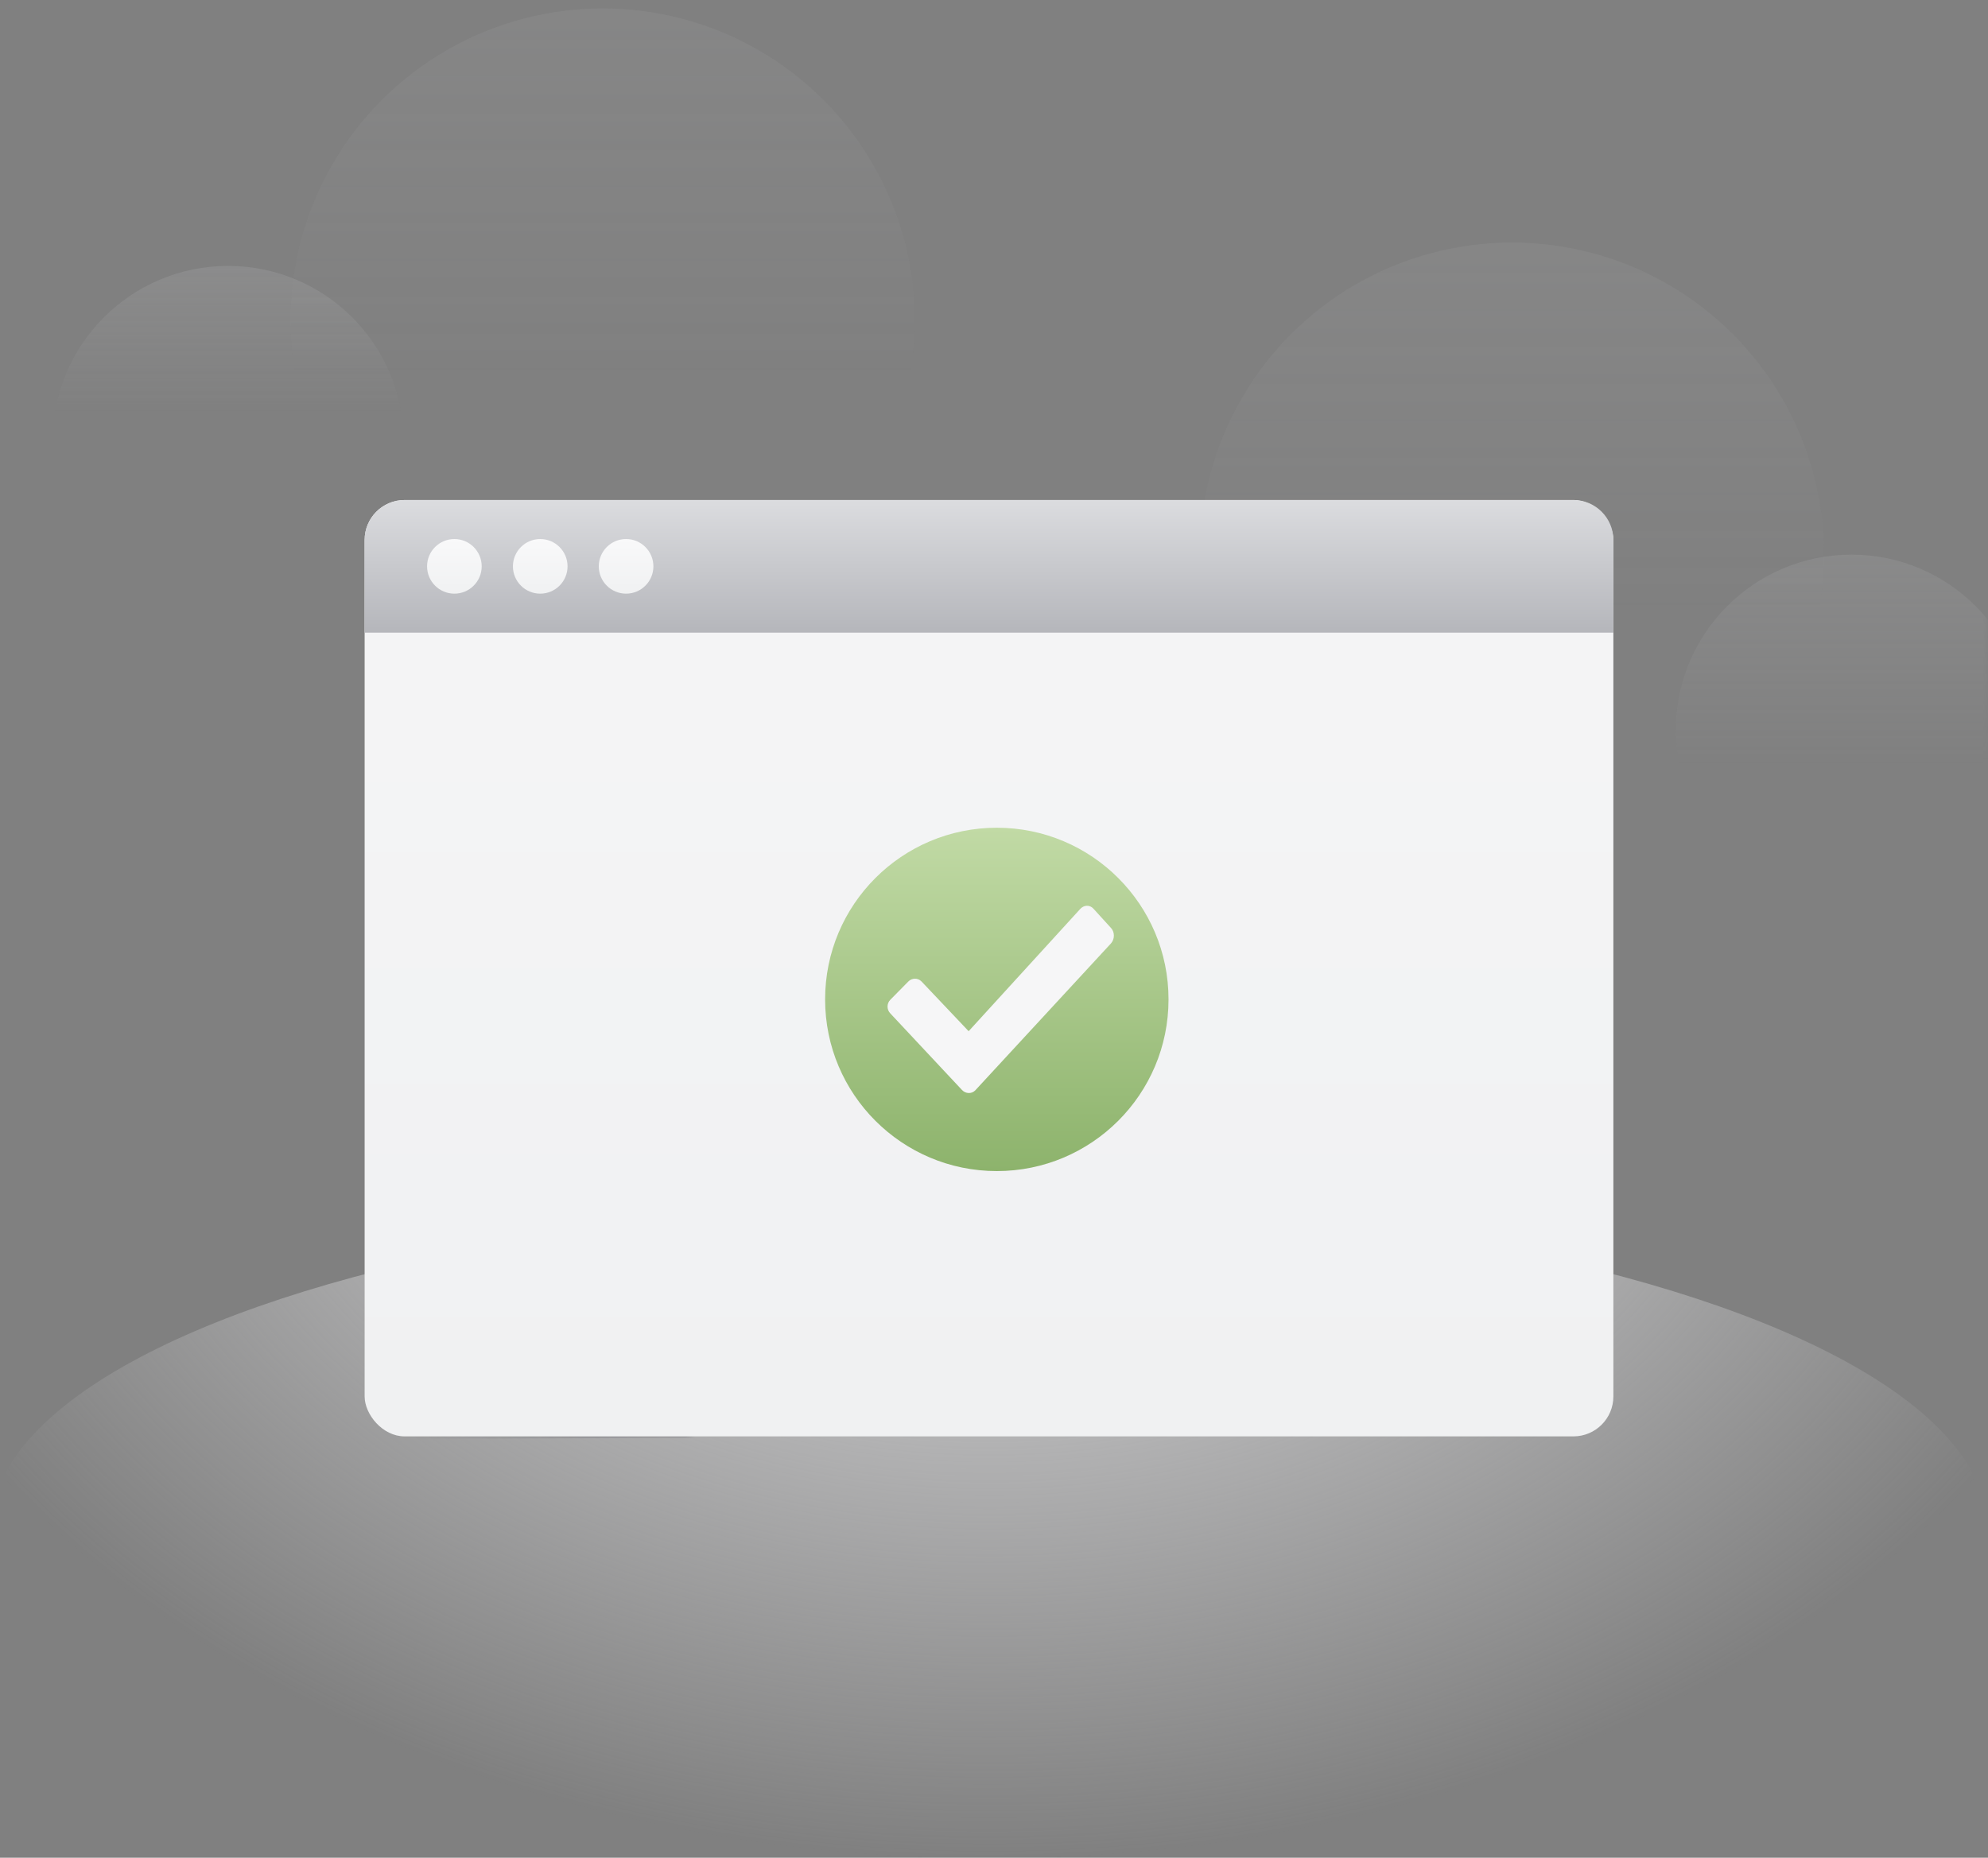 <svg xmlns="http://www.w3.org/2000/svg" xmlns:xlink="http://www.w3.org/1999/xlink" width="199" height="186" version="1.1" viewBox="0 0 199 186"><rect x="0" y="0" width="199" height="186" fill="#808080" stroke="none"/><title>ts</title><desc>Created with Sketch.</desc><defs><rect id="path-1" width="200" height="200" x="0" y="0"/><radialGradient id="radialGradient-3" cx="50%" cy="-29.736%" r="129.736%" fx="50%" fy="-29.736%" gradientTransform="translate(0.5,-0.297),scale(0.328,1),rotate(90),scale(1,1.386),translate(-0.5,0.297)"><stop offset="0%" stop-color="#E7E7E9"/><stop offset="100%" stop-color="#E7E7E9" stop-opacity="0"/></radialGradient><linearGradient id="linearGradient-4" x1="50%" x2="50%" y1="-24.978%" y2="41.641%"><stop offset="0%" stop-color="#CDCED1" stop-opacity=".5"/><stop offset="100%" stop-color="#CDCED1" stop-opacity="0"/></linearGradient><linearGradient id="linearGradient-5" x1="50%" x2="50%" y1="0%" y2="59.76%"><stop offset="0%" stop-color="#CDCED1" stop-opacity=".5"/><stop offset="100%" stop-color="#CDCED1" stop-opacity="0"/></linearGradient><linearGradient id="linearGradient-6" x1="36.709%" x2="26.076%" y1="48.683%" y2="50.487%"><stop offset="0%" stop-color="#070A1A" stop-opacity="0"/><stop offset="100%" stop-color="#070A1A" stop-opacity=".1"/></linearGradient><linearGradient id="linearGradient-7" x1="50%" x2="50%" y1="0%" y2="100%"><stop offset="0%" stop-color="#F5F5F6"/><stop offset="100%" stop-color="#F0F1F2"/></linearGradient><linearGradient id="linearGradient-8" x1="50%" x2="50%" y1="0%" y2="100%"><stop offset="0%" stop-color="#C1DAA5"/><stop offset="100%" stop-color="#8DB36C"/></linearGradient><linearGradient id="linearGradient-9" x1="50%" x2="50%" y1="0%" y2="100%"><stop offset="0%" stop-color="#DBDCDF"/><stop offset="100%" stop-color="#B5B6BB"/></linearGradient><linearGradient id="linearGradient-10" x1="50%" x2="50%" y1="0%" y2="100%"><stop offset="0%" stop-color="#F9F9FA"/><stop offset="100%" stop-color="#F0F1F2"/></linearGradient></defs><g id="0813-api市场/云管/关联" fill="none" fill-rule="evenodd" stroke="none" stroke-width="1"><g id="ts" transform="translate(-1, -14)"><g id="Message-Page/Components/操作成功"><mask id="mask-2" fill="#fff"><use xlink:href="#path-1"/></mask><ellipse id="椭圆形" cx="100" cy="167.188" fill="url(#radialGradient-3)" mask="url(#mask-2)" rx="100" ry="32.813"/><circle id="椭圆形" cx="23.828" cy="58.203" r="17.578" fill="url(#linearGradient-4)" mask="url(#mask-2)" opacity=".7"/><circle id="椭圆形复制-3" cx="186.328" cy="87.109" r="17.578" fill="url(#linearGradient-5)" mask="url(#mask-2)" opacity=".5"/><circle id="椭圆形复制" cx="61.328" cy="46.094" r="31.25" fill="url(#linearGradient-5)" mask="url(#mask-2)" opacity=".4"/><circle id="椭圆形复制-2" cx="152.344" cy="69.531" r="31.25" fill="url(#linearGradient-5)" mask="url(#mask-2)" opacity=".4"/><path id="矩形" fill="url(#linearGradient-6)" d="M43.46,142.969 L110.648,142.969 C111.942,142.969 111.762,143.189 110.245,143.461 L31.525,157.565 C30.008,157.837 27.729,158.057 26.435,158.057 L-40.35,157.812 C-41.645,157.812 -41.867,157.837 -40.35,157.565 L38.37,143.461 C39.887,143.189 42.166,142.969 43.46,142.969 Z" mask="url(#mask-2)" transform="translate(35.053, 150.513) scale(-1, 1) translate(-35.053, -150.513)"/><g id="编组-3" mask="url(#mask-2)"><g transform="translate(37.5, 64.062)"><rect id="矩形" width="125" height="93.75" x="0" y="0" fill="url(#linearGradient-7)" rx="4"/><g id="Group-11" fill="none" stroke-width="1" transform="translate(46.094, 32.812)"><circle id="Oval" cx="17.188" cy="17.188" r="17.188" fill="url(#linearGradient-8)"/><path id="路径" fill="#F6F6F7" fill-rule="nonzero" d="M28.632,10.051 L26.857,8.101 C26.681,7.907 26.441,7.803 26.189,7.813 C25.938,7.823 25.696,7.946 25.518,8.153 L14.368,20.371 L9.654,15.396 C9.289,15.019 8.694,15.023 8.324,15.401 L6.529,17.223 C6.16,17.596 6.156,18.201 6.52,18.581 L13.68,26.234 C14.048,26.641 14.645,26.675 15.019,26.306 L28.622,11.574 C28.802,11.369 28.904,11.092 28.906,10.806 C28.908,10.519 28.81,10.247 28.632,10.051 Z"/></g><g id="编组" fill="none" stroke-width="1"><path id="矩形" fill="url(#linearGradient-9)" fill-rule="nonzero" d="M4,0 L121,0 C123.209,-8.49901461e-16 125,1.791 125,4 L125,13.281 L125,13.281 L0,13.281 L0,4 C-2.705415e-16,1.791 1.791,4.05812251e-16 4,0 Z"/><circle id="椭圆形" cx="8.984" cy="6.641" r="2.734" fill="url(#linearGradient-10)"/><circle id="椭圆形备份" cx="17.578" cy="6.641" r="2.734" fill="url(#linearGradient-10)"/><circle id="椭圆形备份-2" cx="26.172" cy="6.641" r="2.734" fill="url(#linearGradient-10)"/></g></g></g></g></g></g></svg>